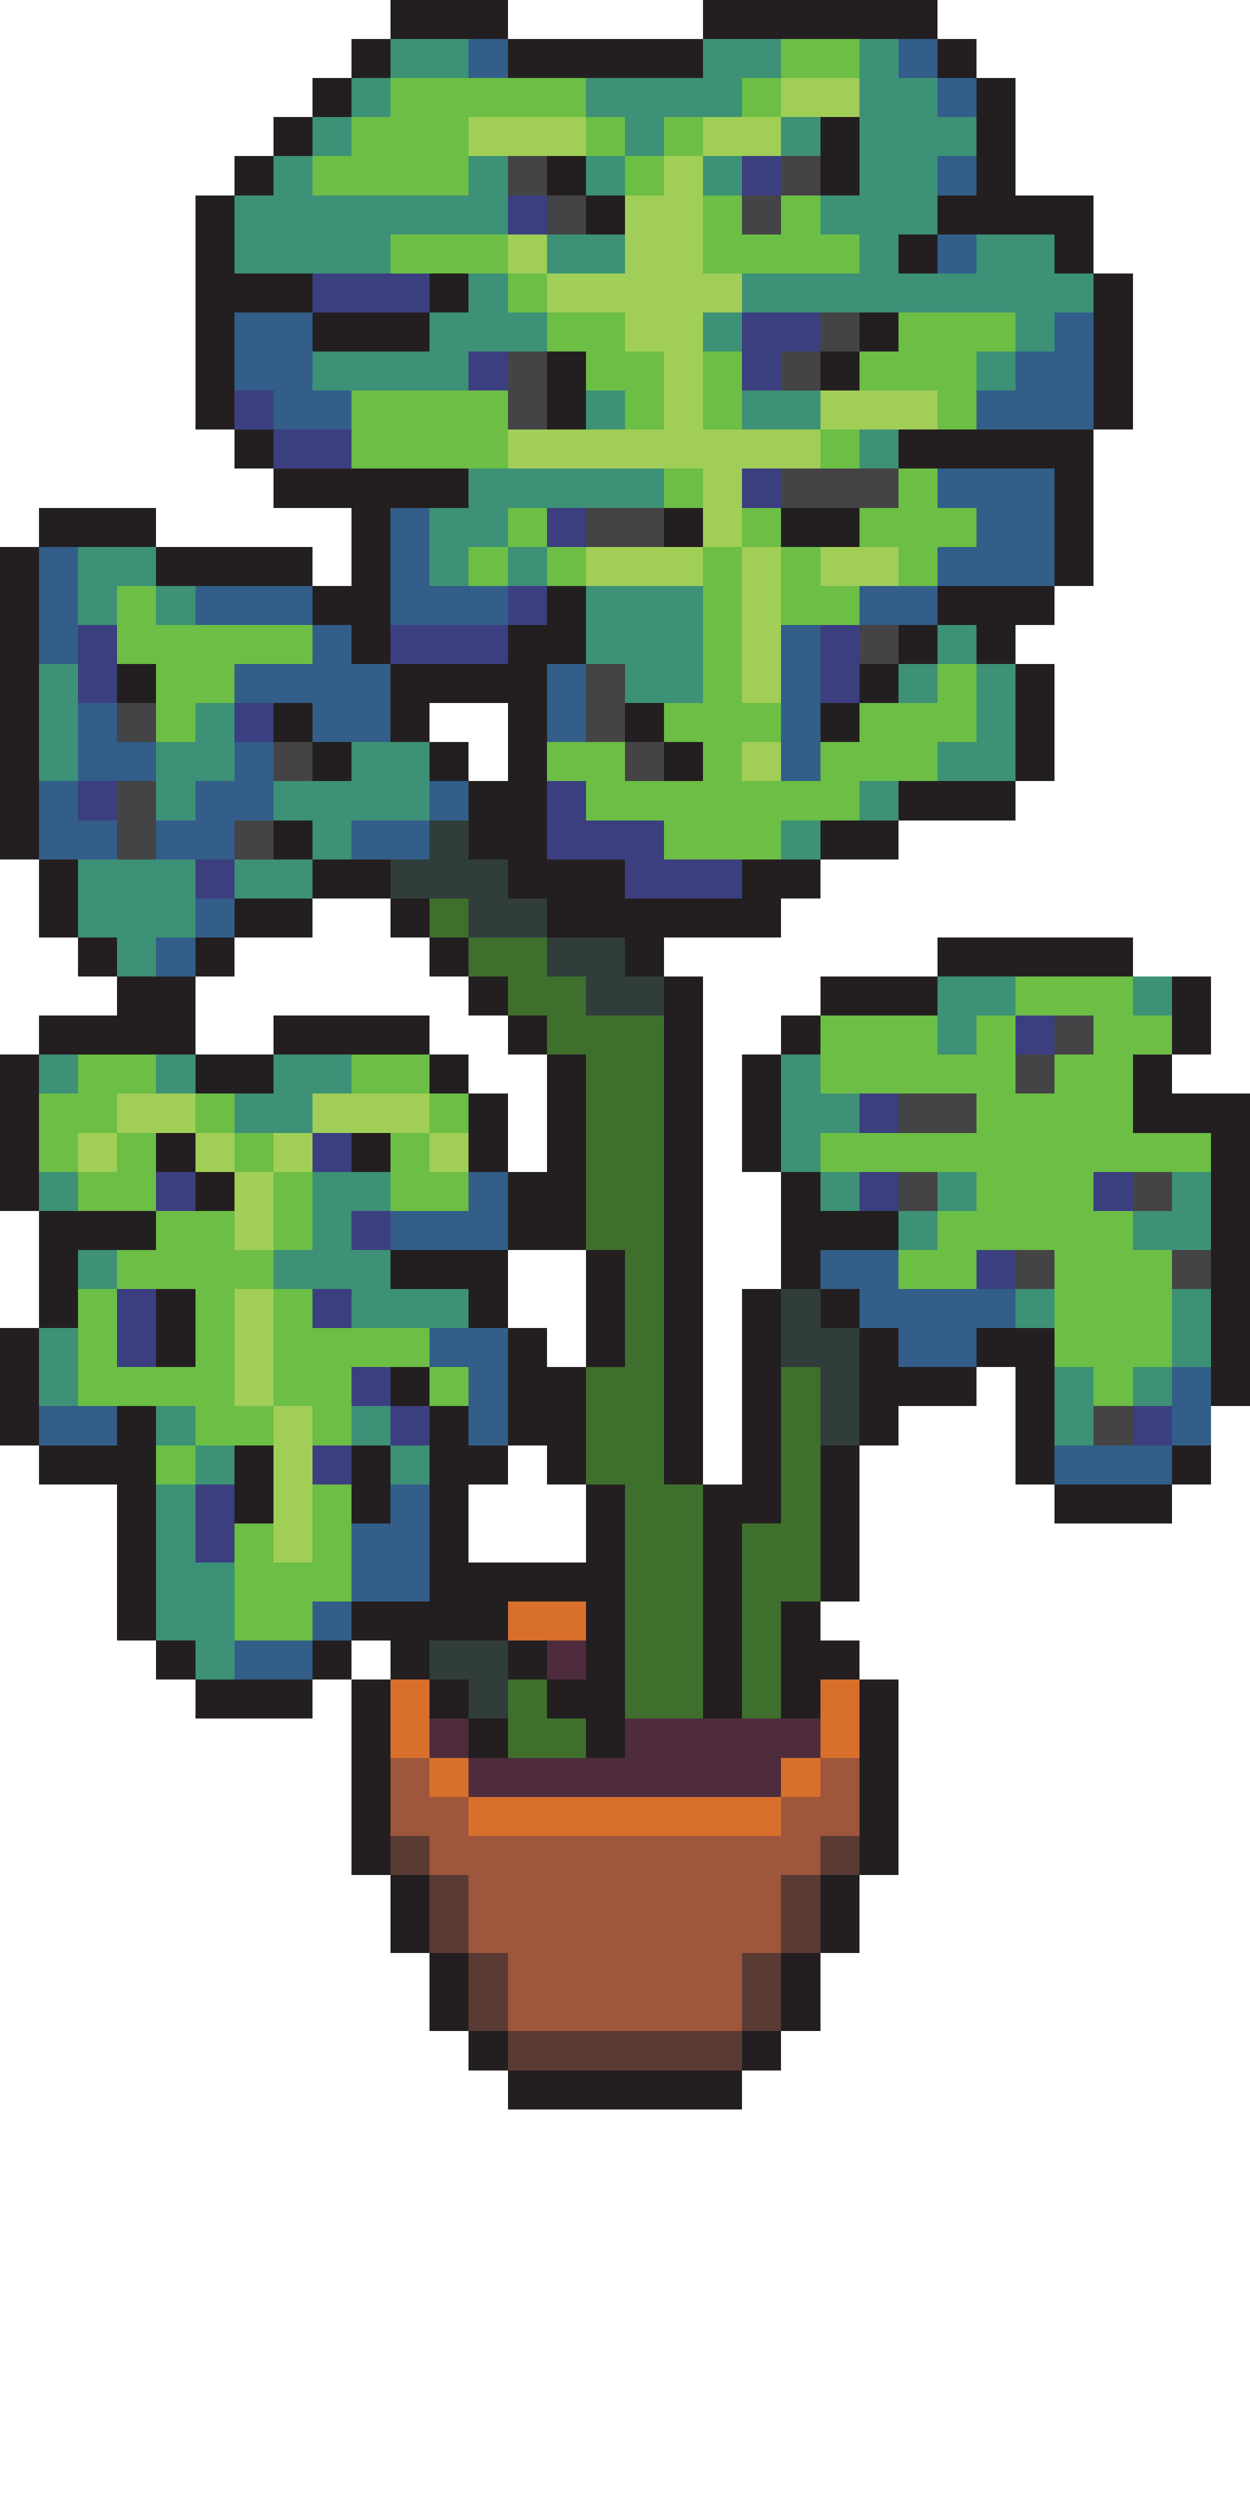 <?xml version="1.0" encoding="utf-8"?>
<!-- Generator: Adobe Illustrator 25.4.1, SVG Export Plug-In . SVG Version: 6.00 Build 0)  -->
<svg version="1.1" id="Layer_1" shape-rendering="crispEdges"
	 xmlns="http://www.w3.org/2000/svg" xmlns:xlink="http://www.w3.org/1999/xlink" x="0px" y="0px" viewBox="0 0 32 64"
	 style="enable-background:new 0 0 32 64;" xml:space="preserve">
<style type="text/css">
	.st0{fill:#231F20;}
	.st1{fill:#3D9176;}
	.st2{fill:#325E89;}
	.st3{fill:#6CBE45;}
	.st4{fill:#A1CE57;}
	.st5{fill:#444346;}
	.st6{fill:#3B3F80;}
	.st7{fill:#303D3B;}
	.st8{fill:#3F6F2D;}
	.st9{fill:#D8702C;}
	.st10{fill:#4E2C3D;}
	.st11{fill:#9E563C;}
	.st12{fill:#5A3B34;}
</style>
<rect x="10" y="0" class="st0" width="1" height="1"/>
<rect x="11" y="0" class="st0" width="1" height="1"/>
<rect x="12" y="0" class="st0" width="1" height="1"/>
<rect x="18" y="0" class="st0" width="1" height="1"/>
<rect x="19" y="0" class="st0" width="1" height="1"/>
<rect x="20" y="0" class="st0" width="1" height="1"/>
<rect x="21" y="0" class="st0" width="1" height="1"/>
<rect x="22" y="0" class="st0" width="1" height="1"/>
<rect x="23" y="0" class="st0" width="1" height="1"/>
<rect x="9" y="1" class="st0" width="1" height="1"/>
<rect x="10" y="1" class="st1" width="1" height="1"/>
<rect x="11" y="1" class="st1" width="1" height="1"/>
<rect x="12" y="1" class="st2" width="1" height="1"/>
<rect x="13" y="1" class="st0" width="1" height="1"/>
<rect x="14" y="1" class="st0" width="1" height="1"/>
<rect x="15" y="1" class="st0" width="1" height="1"/>
<rect x="16" y="1" class="st0" width="1" height="1"/>
<rect x="17" y="1" class="st0" width="1" height="1"/>
<rect x="18" y="1" class="st1" width="1" height="1"/>
<rect x="19" y="1" class="st1" width="1" height="1"/>
<rect x="20" y="1" class="st3" width="1" height="1"/>
<rect x="21" y="1" class="st3" width="1" height="1"/>
<rect x="22" y="1" class="st1" width="1" height="1"/>
<rect x="23" y="1" class="st2" width="1" height="1"/>
<rect x="24" y="1" class="st0" width="1" height="1"/>
<rect x="8" y="2" class="st0" width="1" height="1"/>
<rect x="9" y="2" class="st1" width="1" height="1"/>
<rect x="10" y="2" class="st3" width="1" height="1"/>
<rect x="11" y="2" class="st3" width="1" height="1"/>
<rect x="12" y="2" class="st3" width="1" height="1"/>
<rect x="13" y="2" class="st3" width="1" height="1"/>
<rect x="14" y="2" class="st3" width="1" height="1"/>
<rect x="15" y="2" class="st1" width="1" height="1"/>
<rect x="16" y="2" class="st1" width="1" height="1"/>
<rect x="17" y="2" class="st1" width="1" height="1"/>
<rect x="18" y="2" class="st1" width="1" height="1"/>
<rect x="19" y="2" class="st3" width="1" height="1"/>
<rect x="20" y="2" class="st4" width="1" height="1"/>
<rect x="21" y="2" class="st4" width="1" height="1"/>
<rect x="22" y="2" class="st1" width="1" height="1"/>
<rect x="23" y="2" class="st1" width="1" height="1"/>
<rect x="24" y="2" class="st2" width="1" height="1"/>
<rect x="25" y="2" class="st0" width="1" height="1"/>
<rect x="7" y="3" class="st0" width="1" height="1"/>
<rect x="8" y="3" class="st1" width="1" height="1"/>
<rect x="9" y="3" class="st3" width="1" height="1"/>
<rect x="10" y="3" class="st3" width="1" height="1"/>
<rect x="11" y="3" class="st3" width="1" height="1"/>
<rect x="12" y="3" class="st4" width="1" height="1"/>
<rect x="13" y="3" class="st4" width="1" height="1"/>
<rect x="14" y="3" class="st4" width="1" height="1"/>
<rect x="15" y="3" class="st3" width="1" height="1"/>
<rect x="16" y="3" class="st1" width="1" height="1"/>
<rect x="17" y="3" class="st3" width="1" height="1"/>
<rect x="18" y="3" class="st4" width="1" height="1"/>
<rect x="19" y="3" class="st4" width="1" height="1"/>
<rect x="20" y="3" class="st1" width="1" height="1"/>
<rect x="21" y="3" class="st0" width="1" height="1"/>
<rect x="22" y="3" class="st1" width="1" height="1"/>
<rect x="23" y="3" class="st1" width="1" height="1"/>
<rect x="24" y="3" class="st1" width="1" height="1"/>
<rect x="25" y="3" class="st0" width="1" height="1"/>
<rect x="6" y="4" class="st0" width="1" height="1"/>
<rect x="7" y="4" class="st1" width="1" height="1"/>
<rect x="8" y="4" class="st3" width="1" height="1"/>
<rect x="9" y="4" class="st3" width="1" height="1"/>
<rect x="10" y="4" class="st3" width="1" height="1"/>
<rect x="11" y="4" class="st3" width="1" height="1"/>
<rect x="12" y="4" class="st1" width="1" height="1"/>
<rect x="13" y="4" class="st5" width="1" height="1"/>
<rect x="14" y="4" class="st0" width="1" height="1"/>
<rect x="15" y="4" class="st1" width="1" height="1"/>
<rect x="16" y="4" class="st3" width="1" height="1"/>
<rect x="17" y="4" class="st4" width="1" height="1"/>
<rect x="18" y="4" class="st1" width="1" height="1"/>
<rect x="19" y="4" class="st6" width="1" height="1"/>
<rect x="20" y="4" class="st5" width="1" height="1"/>
<rect x="21" y="4" class="st0" width="1" height="1"/>
<rect x="22" y="4" class="st1" width="1" height="1"/>
<rect x="23" y="4" class="st1" width="1" height="1"/>
<rect x="24" y="4" class="st2" width="1" height="1"/>
<rect x="25" y="4" class="st0" width="1" height="1"/>
<rect x="5" y="5" class="st0" width="1" height="1"/>
<rect x="6" y="5" class="st1" width="1" height="1"/>
<rect x="7" y="5" class="st1" width="1" height="1"/>
<rect x="8" y="5" class="st1" width="1" height="1"/>
<rect x="9" y="5" class="st1" width="1" height="1"/>
<rect x="10" y="5" class="st1" width="1" height="1"/>
<rect x="11" y="5" class="st1" width="1" height="1"/>
<rect x="12" y="5" class="st1" width="1" height="1"/>
<rect x="13" y="5" class="st6" width="1" height="1"/>
<rect x="14" y="5" class="st5" width="1" height="1"/>
<rect x="15" y="5" class="st0" width="1" height="1"/>
<rect x="16" y="5" class="st4" width="1" height="1"/>
<rect x="17" y="5" class="st4" width="1" height="1"/>
<rect x="18" y="5" class="st3" width="1" height="1"/>
<rect x="19" y="5" class="st5" width="1" height="1"/>
<rect x="20" y="5" class="st3" width="1" height="1"/>
<rect x="21" y="5" class="st1" width="1" height="1"/>
<rect x="22" y="5" class="st1" width="1" height="1"/>
<rect x="23" y="5" class="st1" width="1" height="1"/>
<rect x="24" y="5" class="st0" width="1" height="1"/>
<rect x="25" y="5" class="st0" width="1" height="1"/>
<rect x="26" y="5" class="st0" width="1" height="1"/>
<rect x="27" y="5" class="st0" width="1" height="1"/>
<rect x="5" y="6" class="st0" width="1" height="1"/>
<rect x="6" y="6" class="st1" width="1" height="1"/>
<rect x="7" y="6" class="st1" width="1" height="1"/>
<rect x="8" y="6" class="st1" width="1" height="1"/>
<rect x="9" y="6" class="st1" width="1" height="1"/>
<rect x="10" y="6" class="st3" width="1" height="1"/>
<rect x="11" y="6" class="st3" width="1" height="1"/>
<rect x="12" y="6" class="st3" width="1" height="1"/>
<rect x="13" y="6" class="st4" width="1" height="1"/>
<rect x="14" y="6" class="st1" width="1" height="1"/>
<rect x="15" y="6" class="st1" width="1" height="1"/>
<rect x="16" y="6" class="st4" width="1" height="1"/>
<rect x="17" y="6" class="st4" width="1" height="1"/>
<rect x="18" y="6" class="st3" width="1" height="1"/>
<rect x="19" y="6" class="st3" width="1" height="1"/>
<rect x="20" y="6" class="st3" width="1" height="1"/>
<rect x="21" y="6" class="st3" width="1" height="1"/>
<rect x="22" y="6" class="st1" width="1" height="1"/>
<rect x="23" y="6" class="st0" width="1" height="1"/>
<rect x="24" y="6" class="st2" width="1" height="1"/>
<rect x="25" y="6" class="st1" width="1" height="1"/>
<rect x="26" y="6" class="st1" width="1" height="1"/>
<rect x="27" y="6" class="st0" width="1" height="1"/>
<rect x="5" y="7" class="st0" width="1" height="1"/>
<rect x="6" y="7" class="st0" width="1" height="1"/>
<rect x="7" y="7" class="st0" width="1" height="1"/>
<rect x="8" y="7" class="st6" width="1" height="1"/>
<rect x="9" y="7" class="st6" width="1" height="1"/>
<rect x="10" y="7" class="st6" width="1" height="1"/>
<rect x="11" y="7" class="st0" width="1" height="1"/>
<rect x="12" y="7" class="st1" width="1" height="1"/>
<rect x="13" y="7" class="st3" width="1" height="1"/>
<rect x="14" y="7" class="st4" width="1" height="1"/>
<rect x="15" y="7" class="st4" width="1" height="1"/>
<rect x="16" y="7" class="st4" width="1" height="1"/>
<rect x="17" y="7" class="st4" width="1" height="1"/>
<rect x="18" y="7" class="st4" width="1" height="1"/>
<rect x="19" y="7" class="st1" width="1" height="1"/>
<rect x="20" y="7" class="st1" width="1" height="1"/>
<rect x="21" y="7" class="st1" width="1" height="1"/>
<rect x="22" y="7" class="st1" width="1" height="1"/>
<rect x="23" y="7" class="st1" width="1" height="1"/>
<rect x="24" y="7" class="st1" width="1" height="1"/>
<rect x="25" y="7" class="st1" width="1" height="1"/>
<rect x="26" y="7" class="st1" width="1" height="1"/>
<rect x="27" y="7" class="st1" width="1" height="1"/>
<rect x="28" y="7" class="st0" width="1" height="1"/>
<rect x="5" y="8" class="st0" width="1" height="1"/>
<rect x="6" y="8" class="st2" width="1" height="1"/>
<rect x="7" y="8" class="st2" width="1" height="1"/>
<rect x="8" y="8" class="st0" width="1" height="1"/>
<rect x="9" y="8" class="st0" width="1" height="1"/>
<rect x="10" y="8" class="st0" width="1" height="1"/>
<rect x="11" y="8" class="st1" width="1" height="1"/>
<rect x="12" y="8" class="st1" width="1" height="1"/>
<rect x="13" y="8" class="st1" width="1" height="1"/>
<rect x="14" y="8" class="st3" width="1" height="1"/>
<rect x="15" y="8" class="st3" width="1" height="1"/>
<rect x="16" y="8" class="st4" width="1" height="1"/>
<rect x="17" y="8" class="st4" width="1" height="1"/>
<rect x="18" y="8" class="st1" width="1" height="1"/>
<rect x="19" y="8" class="st6" width="1" height="1"/>
<rect x="20" y="8" class="st6" width="1" height="1"/>
<rect x="21" y="8" class="st5" width="1" height="1"/>
<rect x="22" y="8" class="st0" width="1" height="1"/>
<rect x="23" y="8" class="st3" width="1" height="1"/>
<rect x="24" y="8" class="st3" width="1" height="1"/>
<rect x="25" y="8" class="st3" width="1" height="1"/>
<rect x="26" y="8" class="st1" width="1" height="1"/>
<rect x="27" y="8" class="st2" width="1" height="1"/>
<rect x="28" y="8" class="st0" width="1" height="1"/>
<rect x="5" y="9" class="st0" width="1" height="1"/>
<rect x="6" y="9" class="st2" width="1" height="1"/>
<rect x="7" y="9" class="st2" width="1" height="1"/>
<rect x="8" y="9" class="st1" width="1" height="1"/>
<rect x="9" y="9" class="st1" width="1" height="1"/>
<rect x="10" y="9" class="st1" width="1" height="1"/>
<rect x="11" y="9" class="st1" width="1" height="1"/>
<rect x="12" y="9" class="st6" width="1" height="1"/>
<rect x="13" y="9" class="st5" width="1" height="1"/>
<rect x="14" y="9" class="st0" width="1" height="1"/>
<rect x="15" y="9" class="st3" width="1" height="1"/>
<rect x="16" y="9" class="st3" width="1" height="1"/>
<rect x="17" y="9" class="st4" width="1" height="1"/>
<rect x="18" y="9" class="st3" width="1" height="1"/>
<rect x="19" y="9" class="st6" width="1" height="1"/>
<rect x="20" y="9" class="st5" width="1" height="1"/>
<rect x="21" y="9" class="st0" width="1" height="1"/>
<rect x="22" y="9" class="st3" width="1" height="1"/>
<rect x="23" y="9" class="st3" width="1" height="1"/>
<rect x="24" y="9" class="st3" width="1" height="1"/>
<rect x="25" y="9" class="st1" width="1" height="1"/>
<rect x="26" y="9" class="st2" width="1" height="1"/>
<rect x="27" y="9" class="st2" width="1" height="1"/>
<rect x="28" y="9" class="st0" width="1" height="1"/>
<rect x="5" y="10" class="st0" width="1" height="1"/>
<rect x="6" y="10" class="st6" width="1" height="1"/>
<rect x="7" y="10" class="st2" width="1" height="1"/>
<rect x="8" y="10" class="st2" width="1" height="1"/>
<rect x="9" y="10" class="st3" width="1" height="1"/>
<rect x="10" y="10" class="st3" width="1" height="1"/>
<rect x="11" y="10" class="st3" width="1" height="1"/>
<rect x="12" y="10" class="st3" width="1" height="1"/>
<rect x="13" y="10" class="st5" width="1" height="1"/>
<rect x="14" y="10" class="st0" width="1" height="1"/>
<rect x="15" y="10" class="st1" width="1" height="1"/>
<rect x="16" y="10" class="st3" width="1" height="1"/>
<rect x="17" y="10" class="st4" width="1" height="1"/>
<rect x="18" y="10" class="st3" width="1" height="1"/>
<rect x="19" y="10" class="st1" width="1" height="1"/>
<rect x="20" y="10" class="st1" width="1" height="1"/>
<rect x="21" y="10" class="st4" width="1" height="1"/>
<rect x="22" y="10" class="st4" width="1" height="1"/>
<rect x="23" y="10" class="st4" width="1" height="1"/>
<rect x="24" y="10" class="st3" width="1" height="1"/>
<rect x="25" y="10" class="st2" width="1" height="1"/>
<rect x="26" y="10" class="st2" width="1" height="1"/>
<rect x="27" y="10" class="st2" width="1" height="1"/>
<rect x="28" y="10" class="st0" width="1" height="1"/>
<rect x="6" y="11" class="st0" width="1" height="1"/>
<rect x="7" y="11" class="st6" width="1" height="1"/>
<rect x="8" y="11" class="st6" width="1" height="1"/>
<rect x="9" y="11" class="st3" width="1" height="1"/>
<rect x="10" y="11" class="st3" width="1" height="1"/>
<rect x="11" y="11" class="st3" width="1" height="1"/>
<rect x="12" y="11" class="st3" width="1" height="1"/>
<rect x="13" y="11" class="st4" width="1" height="1"/>
<rect x="14" y="11" class="st4" width="1" height="1"/>
<rect x="15" y="11" class="st4" width="1" height="1"/>
<rect x="16" y="11" class="st4" width="1" height="1"/>
<rect x="17" y="11" class="st4" width="1" height="1"/>
<rect x="18" y="11" class="st4" width="1" height="1"/>
<rect x="19" y="11" class="st4" width="1" height="1"/>
<rect x="20" y="11" class="st4" width="1" height="1"/>
<rect x="21" y="11" class="st3" width="1" height="1"/>
<rect x="22" y="11" class="st1" width="1" height="1"/>
<rect x="23" y="11" class="st0" width="1" height="1"/>
<rect x="24" y="11" class="st0" width="1" height="1"/>
<rect x="25" y="11" class="st0" width="1" height="1"/>
<rect x="26" y="11" class="st0" width="1" height="1"/>
<rect x="27" y="11" class="st0" width="1" height="1"/>
<rect x="7" y="12" class="st0" width="1" height="1"/>
<rect x="8" y="12" class="st0" width="1" height="1"/>
<rect x="9" y="12" class="st0" width="1" height="1"/>
<rect x="10" y="12" class="st0" width="1" height="1"/>
<rect x="11" y="12" class="st0" width="1" height="1"/>
<rect x="12" y="12" class="st1" width="1" height="1"/>
<rect x="13" y="12" class="st1" width="1" height="1"/>
<rect x="14" y="12" class="st1" width="1" height="1"/>
<rect x="15" y="12" class="st1" width="1" height="1"/>
<rect x="16" y="12" class="st1" width="1" height="1"/>
<rect x="17" y="12" class="st3" width="1" height="1"/>
<rect x="18" y="12" class="st4" width="1" height="1"/>
<rect x="19" y="12" class="st6" width="1" height="1"/>
<rect x="20" y="12" class="st5" width="1" height="1"/>
<rect x="21" y="12" class="st5" width="1" height="1"/>
<rect x="22" y="12" class="st5" width="1" height="1"/>
<rect x="23" y="12" class="st3" width="1" height="1"/>
<rect x="24" y="12" class="st2" width="1" height="1"/>
<rect x="25" y="12" class="st2" width="1" height="1"/>
<rect x="26" y="12" class="st2" width="1" height="1"/>
<rect x="27" y="12" class="st0" width="1" height="1"/>
<rect x="1" y="13" class="st0" width="1" height="1"/>
<rect x="2" y="13" class="st0" width="1" height="1"/>
<rect x="3" y="13" class="st0" width="1" height="1"/>
<rect x="9" y="13" class="st0" width="1" height="1"/>
<rect x="10" y="13" class="st2" width="1" height="1"/>
<rect x="11" y="13" class="st1" width="1" height="1"/>
<rect x="12" y="13" class="st1" width="1" height="1"/>
<rect x="13" y="13" class="st3" width="1" height="1"/>
<rect x="14" y="13" class="st6" width="1" height="1"/>
<rect x="15" y="13" class="st5" width="1" height="1"/>
<rect x="16" y="13" class="st5" width="1" height="1"/>
<rect x="17" y="13" class="st0" width="1" height="1"/>
<rect x="18" y="13" class="st4" width="1" height="1"/>
<rect x="19" y="13" class="st3" width="1" height="1"/>
<rect x="20" y="13" class="st0" width="1" height="1"/>
<rect x="21" y="13" class="st0" width="1" height="1"/>
<rect x="22" y="13" class="st3" width="1" height="1"/>
<rect x="23" y="13" class="st3" width="1" height="1"/>
<rect x="24" y="13" class="st3" width="1" height="1"/>
<rect x="25" y="13" class="st2" width="1" height="1"/>
<rect x="26" y="13" class="st2" width="1" height="1"/>
<rect x="27" y="13" class="st0" width="1" height="1"/>
<rect y="14" class="st0" width="1" height="1"/>
<rect x="1" y="14" class="st2" width="1" height="1"/>
<rect x="2" y="14" class="st1" width="1" height="1"/>
<rect x="3" y="14" class="st1" width="1" height="1"/>
<rect x="4" y="14" class="st0" width="1" height="1"/>
<rect x="5" y="14" class="st0" width="1" height="1"/>
<rect x="6" y="14" class="st0" width="1" height="1"/>
<rect x="7" y="14" class="st0" width="1" height="1"/>
<rect x="9" y="14" class="st0" width="1" height="1"/>
<rect x="10" y="14" class="st2" width="1" height="1"/>
<rect x="11" y="14" class="st1" width="1" height="1"/>
<rect x="12" y="14" class="st3" width="1" height="1"/>
<rect x="13" y="14" class="st1" width="1" height="1"/>
<rect x="14" y="14" class="st3" width="1" height="1"/>
<rect x="15" y="14" class="st4" width="1" height="1"/>
<rect x="16" y="14" class="st4" width="1" height="1"/>
<rect x="17" y="14" class="st4" width="1" height="1"/>
<rect x="18" y="14" class="st3" width="1" height="1"/>
<rect x="19" y="14" class="st4" width="1" height="1"/>
<rect x="20" y="14" class="st3" width="1" height="1"/>
<rect x="21" y="14" class="st4" width="1" height="1"/>
<rect x="22" y="14" class="st4" width="1" height="1"/>
<rect x="23" y="14" class="st3" width="1" height="1"/>
<rect x="24" y="14" class="st2" width="1" height="1"/>
<rect x="25" y="14" class="st2" width="1" height="1"/>
<rect x="26" y="14" class="st2" width="1" height="1"/>
<rect x="27" y="14" class="st0" width="1" height="1"/>
<rect y="15" class="st0" width="1" height="1"/>
<rect x="1" y="15" class="st2" width="1" height="1"/>
<rect x="2" y="15" class="st1" width="1" height="1"/>
<rect x="3" y="15" class="st3" width="1" height="1"/>
<rect x="4" y="15" class="st1" width="1" height="1"/>
<rect x="5" y="15" class="st2" width="1" height="1"/>
<rect x="6" y="15" class="st2" width="1" height="1"/>
<rect x="7" y="15" class="st2" width="1" height="1"/>
<rect x="8" y="15" class="st0" width="1" height="1"/>
<rect x="9" y="15" class="st0" width="1" height="1"/>
<rect x="10" y="15" class="st2" width="1" height="1"/>
<rect x="11" y="15" class="st2" width="1" height="1"/>
<rect x="12" y="15" class="st2" width="1" height="1"/>
<rect x="13" y="15" class="st6" width="1" height="1"/>
<rect x="14" y="15" class="st0" width="1" height="1"/>
<rect x="15" y="15" class="st1" width="1" height="1"/>
<rect x="16" y="15" class="st1" width="1" height="1"/>
<rect x="17" y="15" class="st1" width="1" height="1"/>
<rect x="18" y="15" class="st3" width="1" height="1"/>
<rect x="19" y="15" class="st4" width="1" height="1"/>
<rect x="20" y="15" class="st3" width="1" height="1"/>
<rect x="21" y="15" class="st3" width="1" height="1"/>
<rect x="22" y="15" class="st2" width="1" height="1"/>
<rect x="23" y="15" class="st2" width="1" height="1"/>
<rect x="24" y="15" class="st0" width="1" height="1"/>
<rect x="25" y="15" class="st0" width="1" height="1"/>
<rect x="26" y="15" class="st0" width="1" height="1"/>
<rect y="16" class="st0" width="1" height="1"/>
<rect x="1" y="16" class="st2" width="1" height="1"/>
<rect x="2" y="16" class="st6" width="1" height="1"/>
<rect x="3" y="16" class="st3" width="1" height="1"/>
<rect x="4" y="16" class="st3" width="1" height="1"/>
<rect x="5" y="16" class="st3" width="1" height="1"/>
<rect x="6" y="16" class="st3" width="1" height="1"/>
<rect x="7" y="16" class="st3" width="1" height="1"/>
<rect x="8" y="16" class="st2" width="1" height="1"/>
<rect x="9" y="16" class="st0" width="1" height="1"/>
<rect x="10" y="16" class="st6" width="1" height="1"/>
<rect x="11" y="16" class="st6" width="1" height="1"/>
<rect x="12" y="16" class="st6" width="1" height="1"/>
<rect x="13" y="16" class="st0" width="1" height="1"/>
<rect x="14" y="16" class="st0" width="1" height="1"/>
<rect x="15" y="16" class="st1" width="1" height="1"/>
<rect x="16" y="16" class="st1" width="1" height="1"/>
<rect x="17" y="16" class="st1" width="1" height="1"/>
<rect x="18" y="16" class="st3" width="1" height="1"/>
<rect x="19" y="16" class="st4" width="1" height="1"/>
<rect x="20" y="16" class="st2" width="1" height="1"/>
<rect x="21" y="16" class="st6" width="1" height="1"/>
<rect x="22" y="16" class="st5" width="1" height="1"/>
<rect x="23" y="16" class="st0" width="1" height="1"/>
<rect x="24" y="16" class="st1" width="1" height="1"/>
<rect x="25" y="16" class="st0" width="1" height="1"/>
<rect y="17" class="st0" width="1" height="1"/>
<rect x="1" y="17" class="st1" width="1" height="1"/>
<rect x="2" y="17" class="st6" width="1" height="1"/>
<rect x="3" y="17" class="st0" width="1" height="1"/>
<rect x="4" y="17" class="st3" width="1" height="1"/>
<rect x="5" y="17" class="st3" width="1" height="1"/>
<rect x="6" y="17" class="st2" width="1" height="1"/>
<rect x="7" y="17" class="st2" width="1" height="1"/>
<rect x="8" y="17" class="st2" width="1" height="1"/>
<rect x="9" y="17" class="st2" width="1" height="1"/>
<rect x="10" y="17" class="st0" width="1" height="1"/>
<rect x="11" y="17" class="st0" width="1" height="1"/>
<rect x="12" y="17" class="st0" width="1" height="1"/>
<rect x="13" y="17" class="st0" width="1" height="1"/>
<rect x="14" y="17" class="st2" width="1" height="1"/>
<rect x="15" y="17" class="st5" width="1" height="1"/>
<rect x="16" y="17" class="st1" width="1" height="1"/>
<rect x="17" y="17" class="st1" width="1" height="1"/>
<rect x="18" y="17" class="st3" width="1" height="1"/>
<rect x="19" y="17" class="st4" width="1" height="1"/>
<rect x="20" y="17" class="st2" width="1" height="1"/>
<rect x="21" y="17" class="st6" width="1" height="1"/>
<rect x="22" y="17" class="st0" width="1" height="1"/>
<rect x="23" y="17" class="st1" width="1" height="1"/>
<rect x="24" y="17" class="st3" width="1" height="1"/>
<rect x="25" y="17" class="st1" width="1" height="1"/>
<rect x="26" y="17" class="st0" width="1" height="1"/>
<rect y="18" class="st0" width="1" height="1"/>
<rect x="1" y="18" class="st1" width="1" height="1"/>
<rect x="2" y="18" class="st2" width="1" height="1"/>
<rect x="3" y="18" class="st5" width="1" height="1"/>
<rect x="4" y="18" class="st3" width="1" height="1"/>
<rect x="5" y="18" class="st1" width="1" height="1"/>
<rect x="6" y="18" class="st6" width="1" height="1"/>
<rect x="7" y="18" class="st0" width="1" height="1"/>
<rect x="8" y="18" class="st2" width="1" height="1"/>
<rect x="9" y="18" class="st2" width="1" height="1"/>
<rect x="10" y="18" class="st0" width="1" height="1"/>
<rect x="13" y="18" class="st0" width="1" height="1"/>
<rect x="14" y="18" class="st2" width="1" height="1"/>
<rect x="15" y="18" class="st5" width="1" height="1"/>
<rect x="16" y="18" class="st0" width="1" height="1"/>
<rect x="17" y="18" class="st3" width="1" height="1"/>
<rect x="18" y="18" class="st3" width="1" height="1"/>
<rect x="19" y="18" class="st3" width="1" height="1"/>
<rect x="20" y="18" class="st2" width="1" height="1"/>
<rect x="21" y="18" class="st0" width="1" height="1"/>
<rect x="22" y="18" class="st3" width="1" height="1"/>
<rect x="23" y="18" class="st3" width="1" height="1"/>
<rect x="24" y="18" class="st3" width="1" height="1"/>
<rect x="25" y="18" class="st1" width="1" height="1"/>
<rect x="26" y="18" class="st0" width="1" height="1"/>
<rect y="19" class="st0" width="1" height="1"/>
<rect x="1" y="19" class="st1" width="1" height="1"/>
<rect x="2" y="19" class="st2" width="1" height="1"/>
<rect x="3" y="19" class="st2" width="1" height="1"/>
<rect x="4" y="19" class="st1" width="1" height="1"/>
<rect x="5" y="19" class="st1" width="1" height="1"/>
<rect x="6" y="19" class="st2" width="1" height="1"/>
<rect x="7" y="19" class="st5" width="1" height="1"/>
<rect x="8" y="19" class="st0" width="1" height="1"/>
<rect x="9" y="19" class="st1" width="1" height="1"/>
<rect x="10" y="19" class="st1" width="1" height="1"/>
<rect x="11" y="19" class="st0" width="1" height="1"/>
<rect x="13" y="19" class="st0" width="1" height="1"/>
<rect x="14" y="19" class="st3" width="1" height="1"/>
<rect x="15" y="19" class="st3" width="1" height="1"/>
<rect x="16" y="19" class="st5" width="1" height="1"/>
<rect x="17" y="19" class="st0" width="1" height="1"/>
<rect x="18" y="19" class="st3" width="1" height="1"/>
<rect x="19" y="19" class="st4" width="1" height="1"/>
<rect x="20" y="19" class="st2" width="1" height="1"/>
<rect x="21" y="19" class="st3" width="1" height="1"/>
<rect x="22" y="19" class="st3" width="1" height="1"/>
<rect x="23" y="19" class="st3" width="1" height="1"/>
<rect x="24" y="19" class="st1" width="1" height="1"/>
<rect x="25" y="19" class="st1" width="1" height="1"/>
<rect x="26" y="19" class="st0" width="1" height="1"/>
<rect y="20" class="st0" width="1" height="1"/>
<rect x="1" y="20" class="st2" width="1" height="1"/>
<rect x="2" y="20" class="st6" width="1" height="1"/>
<rect x="3" y="20" class="st5" width="1" height="1"/>
<rect x="4" y="20" class="st1" width="1" height="1"/>
<rect x="5" y="20" class="st2" width="1" height="1"/>
<rect x="6" y="20" class="st2" width="1" height="1"/>
<rect x="7" y="20" class="st1" width="1" height="1"/>
<rect x="8" y="20" class="st1" width="1" height="1"/>
<rect x="9" y="20" class="st1" width="1" height="1"/>
<rect x="10" y="20" class="st1" width="1" height="1"/>
<rect x="11" y="20" class="st2" width="1" height="1"/>
<rect x="12" y="20" class="st0" width="1" height="1"/>
<rect x="13" y="20" class="st0" width="1" height="1"/>
<rect x="14" y="20" class="st6" width="1" height="1"/>
<rect x="15" y="20" class="st3" width="1" height="1"/>
<rect x="16" y="20" class="st3" width="1" height="1"/>
<rect x="17" y="20" class="st3" width="1" height="1"/>
<rect x="18" y="20" class="st3" width="1" height="1"/>
<rect x="19" y="20" class="st3" width="1" height="1"/>
<rect x="20" y="20" class="st3" width="1" height="1"/>
<rect x="21" y="20" class="st3" width="1" height="1"/>
<rect x="22" y="20" class="st1" width="1" height="1"/>
<rect x="23" y="20" class="st0" width="1" height="1"/>
<rect x="24" y="20" class="st0" width="1" height="1"/>
<rect x="25" y="20" class="st0" width="1" height="1"/>
<rect y="21" class="st0" width="1" height="1"/>
<rect x="1" y="21" class="st2" width="1" height="1"/>
<rect x="2" y="21" class="st2" width="1" height="1"/>
<rect x="3" y="21" class="st5" width="1" height="1"/>
<rect x="4" y="21" class="st2" width="1" height="1"/>
<rect x="5" y="21" class="st2" width="1" height="1"/>
<rect x="6" y="21" class="st5" width="1" height="1"/>
<rect x="7" y="21" class="st0" width="1" height="1"/>
<rect x="8" y="21" class="st1" width="1" height="1"/>
<rect x="9" y="21" class="st2" width="1" height="1"/>
<rect x="10" y="21" class="st2" width="1" height="1"/>
<rect x="11" y="21" class="st7" width="1" height="1"/>
<rect x="12" y="21" class="st0" width="1" height="1"/>
<rect x="13" y="21" class="st0" width="1" height="1"/>
<rect x="14" y="21" class="st6" width="1" height="1"/>
<rect x="15" y="21" class="st6" width="1" height="1"/>
<rect x="16" y="21" class="st6" width="1" height="1"/>
<rect x="17" y="21" class="st3" width="1" height="1"/>
<rect x="18" y="21" class="st3" width="1" height="1"/>
<rect x="19" y="21" class="st3" width="1" height="1"/>
<rect x="20" y="21" class="st1" width="1" height="1"/>
<rect x="21" y="21" class="st0" width="1" height="1"/>
<rect x="22" y="21" class="st0" width="1" height="1"/>
<rect x="1" y="22" class="st0" width="1" height="1"/>
<rect x="2" y="22" class="st1" width="1" height="1"/>
<rect x="3" y="22" class="st1" width="1" height="1"/>
<rect x="4" y="22" class="st1" width="1" height="1"/>
<rect x="5" y="22" class="st6" width="1" height="1"/>
<rect x="6" y="22" class="st1" width="1" height="1"/>
<rect x="7" y="22" class="st1" width="1" height="1"/>
<rect x="8" y="22" class="st0" width="1" height="1"/>
<rect x="9" y="22" class="st0" width="1" height="1"/>
<rect x="10" y="22" class="st7" width="1" height="1"/>
<rect x="11" y="22" class="st7" width="1" height="1"/>
<rect x="12" y="22" class="st7" width="1" height="1"/>
<rect x="13" y="22" class="st0" width="1" height="1"/>
<rect x="14" y="22" class="st0" width="1" height="1"/>
<rect x="15" y="22" class="st0" width="1" height="1"/>
<rect x="16" y="22" class="st6" width="1" height="1"/>
<rect x="17" y="22" class="st6" width="1" height="1"/>
<rect x="18" y="22" class="st6" width="1" height="1"/>
<rect x="19" y="22" class="st0" width="1" height="1"/>
<rect x="20" y="22" class="st0" width="1" height="1"/>
<rect x="1" y="23" class="st0" width="1" height="1"/>
<rect x="2" y="23" class="st1" width="1" height="1"/>
<rect x="3" y="23" class="st1" width="1" height="1"/>
<rect x="4" y="23" class="st1" width="1" height="1"/>
<rect x="5" y="23" class="st2" width="1" height="1"/>
<rect x="6" y="23" class="st0" width="1" height="1"/>
<rect x="7" y="23" class="st0" width="1" height="1"/>
<rect x="10" y="23" class="st0" width="1" height="1"/>
<rect x="11" y="23" class="st8" width="1" height="1"/>
<rect x="12" y="23" class="st7" width="1" height="1"/>
<rect x="13" y="23" class="st7" width="1" height="1"/>
<rect x="14" y="23" class="st0" width="1" height="1"/>
<rect x="15" y="23" class="st0" width="1" height="1"/>
<rect x="16" y="23" class="st0" width="1" height="1"/>
<rect x="17" y="23" class="st0" width="1" height="1"/>
<rect x="18" y="23" class="st0" width="1" height="1"/>
<rect x="19" y="23" class="st0" width="1" height="1"/>
<rect x="2" y="24" class="st0" width="1" height="1"/>
<rect x="3" y="24" class="st1" width="1" height="1"/>
<rect x="4" y="24" class="st2" width="1" height="1"/>
<rect x="5" y="24" class="st0" width="1" height="1"/>
<rect x="11" y="24" class="st0" width="1" height="1"/>
<rect x="12" y="24" class="st8" width="1" height="1"/>
<rect x="13" y="24" class="st8" width="1" height="1"/>
<rect x="14" y="24" class="st7" width="1" height="1"/>
<rect x="15" y="24" class="st7" width="1" height="1"/>
<rect x="16" y="24" class="st0" width="1" height="1"/>
<rect x="24" y="24" class="st0" width="1" height="1"/>
<rect x="25" y="24" class="st0" width="1" height="1"/>
<rect x="26" y="24" class="st0" width="1" height="1"/>
<rect x="27" y="24" class="st0" width="1" height="1"/>
<rect x="28" y="24" class="st0" width="1" height="1"/>
<rect x="3" y="25" class="st0" width="1" height="1"/>
<rect x="4" y="25" class="st0" width="1" height="1"/>
<rect x="12" y="25" class="st0" width="1" height="1"/>
<rect x="13" y="25" class="st8" width="1" height="1"/>
<rect x="14" y="25" class="st8" width="1" height="1"/>
<rect x="15" y="25" class="st7" width="1" height="1"/>
<rect x="16" y="25" class="st7" width="1" height="1"/>
<rect x="17" y="25" class="st0" width="1" height="1"/>
<rect x="21" y="25" class="st0" width="1" height="1"/>
<rect x="22" y="25" class="st0" width="1" height="1"/>
<rect x="23" y="25" class="st0" width="1" height="1"/>
<rect x="24" y="25" class="st1" width="1" height="1"/>
<rect x="25" y="25" class="st1" width="1" height="1"/>
<rect x="26" y="25" class="st3" width="1" height="1"/>
<rect x="27" y="25" class="st3" width="1" height="1"/>
<rect x="28" y="25" class="st3" width="1" height="1"/>
<rect x="29" y="25" class="st1" width="1" height="1"/>
<rect x="30" y="25" class="st0" width="1" height="1"/>
<rect x="1" y="26" class="st0" width="1" height="1"/>
<rect x="2" y="26" class="st0" width="1" height="1"/>
<rect x="3" y="26" class="st0" width="1" height="1"/>
<rect x="4" y="26" class="st0" width="1" height="1"/>
<rect x="7" y="26" class="st0" width="1" height="1"/>
<rect x="8" y="26" class="st0" width="1" height="1"/>
<rect x="9" y="26" class="st0" width="1" height="1"/>
<rect x="10" y="26" class="st0" width="1" height="1"/>
<rect x="13" y="26" class="st0" width="1" height="1"/>
<rect x="14" y="26" class="st8" width="1" height="1"/>
<rect x="15" y="26" class="st8" width="1" height="1"/>
<rect x="16" y="26" class="st8" width="1" height="1"/>
<rect x="17" y="26" class="st0" width="1" height="1"/>
<rect x="20" y="26" class="st0" width="1" height="1"/>
<rect x="21" y="26" class="st3" width="1" height="1"/>
<rect x="22" y="26" class="st3" width="1" height="1"/>
<rect x="23" y="26" class="st3" width="1" height="1"/>
<rect x="24" y="26" class="st1" width="1" height="1"/>
<rect x="25" y="26" class="st3" width="1" height="1"/>
<rect x="26" y="26" class="st6" width="1" height="1"/>
<rect x="27" y="26" class="st5" width="1" height="1"/>
<rect x="28" y="26" class="st3" width="1" height="1"/>
<rect x="29" y="26" class="st3" width="1" height="1"/>
<rect x="30" y="26" class="st0" width="1" height="1"/>
<rect y="27" class="st0" width="1" height="1"/>
<rect x="1" y="27" class="st1" width="1" height="1"/>
<rect x="2" y="27" class="st3" width="1" height="1"/>
<rect x="3" y="27" class="st3" width="1" height="1"/>
<rect x="4" y="27" class="st1" width="1" height="1"/>
<rect x="5" y="27" class="st0" width="1" height="1"/>
<rect x="6" y="27" class="st0" width="1" height="1"/>
<rect x="7" y="27" class="st1" width="1" height="1"/>
<rect x="8" y="27" class="st1" width="1" height="1"/>
<rect x="9" y="27" class="st3" width="1" height="1"/>
<rect x="10" y="27" class="st3" width="1" height="1"/>
<rect x="11" y="27" class="st0" width="1" height="1"/>
<rect x="14" y="27" class="st0" width="1" height="1"/>
<rect x="15" y="27" class="st8" width="1" height="1"/>
<rect x="16" y="27" class="st8" width="1" height="1"/>
<rect x="17" y="27" class="st0" width="1" height="1"/>
<rect x="19" y="27" class="st0" width="1" height="1"/>
<rect x="20" y="27" class="st1" width="1" height="1"/>
<rect x="21" y="27" class="st3" width="1" height="1"/>
<rect x="22" y="27" class="st3" width="1" height="1"/>
<rect x="23" y="27" class="st3" width="1" height="1"/>
<rect x="24" y="27" class="st3" width="1" height="1"/>
<rect x="25" y="27" class="st3" width="1" height="1"/>
<rect x="26" y="27" class="st5" width="1" height="1"/>
<rect x="27" y="27" class="st3" width="1" height="1"/>
<rect x="28" y="27" class="st3" width="1" height="1"/>
<rect x="29" y="27" class="st0" width="1" height="1"/>
<rect y="28" class="st0" width="1" height="1"/>
<rect x="1" y="28" class="st3" width="1" height="1"/>
<rect x="2" y="28" class="st3" width="1" height="1"/>
<rect x="3" y="28" class="st4" width="1" height="1"/>
<rect x="4" y="28" class="st4" width="1" height="1"/>
<rect x="5" y="28" class="st3" width="1" height="1"/>
<rect x="6" y="28" class="st1" width="1" height="1"/>
<rect x="7" y="28" class="st1" width="1" height="1"/>
<rect x="8" y="28" class="st4" width="1" height="1"/>
<rect x="9" y="28" class="st4" width="1" height="1"/>
<rect x="10" y="28" class="st4" width="1" height="1"/>
<rect x="11" y="28" class="st3" width="1" height="1"/>
<rect x="12" y="28" class="st0" width="1" height="1"/>
<rect x="14" y="28" class="st0" width="1" height="1"/>
<rect x="15" y="28" class="st8" width="1" height="1"/>
<rect x="16" y="28" class="st8" width="1" height="1"/>
<rect x="17" y="28" class="st0" width="1" height="1"/>
<rect x="19" y="28" class="st0" width="1" height="1"/>
<rect x="20" y="28" class="st1" width="1" height="1"/>
<rect x="21" y="28" class="st1" width="1" height="1"/>
<rect x="22" y="28" class="st6" width="1" height="1"/>
<rect x="23" y="28" class="st5" width="1" height="1"/>
<rect x="24" y="28" class="st5" width="1" height="1"/>
<rect x="25" y="28" class="st3" width="1" height="1"/>
<rect x="26" y="28" class="st3" width="1" height="1"/>
<rect x="27" y="28" class="st3" width="1" height="1"/>
<rect x="28" y="28" class="st3" width="1" height="1"/>
<rect x="29" y="28" class="st0" width="1" height="1"/>
<rect x="30" y="28" class="st0" width="1" height="1"/>
<rect x="31" y="28" class="st0" width="1" height="1"/>
<rect y="29" class="st0" width="1" height="1"/>
<rect x="1" y="29" class="st3" width="1" height="1"/>
<rect x="2" y="29" class="st4" width="1" height="1"/>
<rect x="3" y="29" class="st3" width="1" height="1"/>
<rect x="4" y="29" class="st0" width="1" height="1"/>
<rect x="5" y="29" class="st4" width="1" height="1"/>
<rect x="6" y="29" class="st3" width="1" height="1"/>
<rect x="7" y="29" class="st4" width="1" height="1"/>
<rect x="8" y="29" class="st6" width="1" height="1"/>
<rect x="9" y="29" class="st0" width="1" height="1"/>
<rect x="10" y="29" class="st3" width="1" height="1"/>
<rect x="11" y="29" class="st4" width="1" height="1"/>
<rect x="12" y="29" class="st0" width="1" height="1"/>
<rect x="14" y="29" class="st0" width="1" height="1"/>
<rect x="15" y="29" class="st8" width="1" height="1"/>
<rect x="16" y="29" class="st8" width="1" height="1"/>
<rect x="17" y="29" class="st0" width="1" height="1"/>
<rect x="19" y="29" class="st0" width="1" height="1"/>
<rect x="20" y="29" class="st1" width="1" height="1"/>
<rect x="21" y="29" class="st3" width="1" height="1"/>
<rect x="22" y="29" class="st3" width="1" height="1"/>
<rect x="23" y="29" class="st3" width="1" height="1"/>
<rect x="24" y="29" class="st3" width="1" height="1"/>
<rect x="25" y="29" class="st3" width="1" height="1"/>
<rect x="26" y="29" class="st3" width="1" height="1"/>
<rect x="27" y="29" class="st3" width="1" height="1"/>
<rect x="28" y="29" class="st3" width="1" height="1"/>
<rect x="29" y="29" class="st3" width="1" height="1"/>
<rect x="30" y="29" class="st3" width="1" height="1"/>
<rect x="31" y="29" class="st0" width="1" height="1"/>
<rect y="30" class="st0" width="1" height="1"/>
<rect x="1" y="30" class="st1" width="1" height="1"/>
<rect x="2" y="30" class="st3" width="1" height="1"/>
<rect x="3" y="30" class="st3" width="1" height="1"/>
<rect x="4" y="30" class="st6" width="1" height="1"/>
<rect x="5" y="30" class="st0" width="1" height="1"/>
<rect x="6" y="30" class="st4" width="1" height="1"/>
<rect x="7" y="30" class="st3" width="1" height="1"/>
<rect x="8" y="30" class="st1" width="1" height="1"/>
<rect x="9" y="30" class="st1" width="1" height="1"/>
<rect x="10" y="30" class="st3" width="1" height="1"/>
<rect x="11" y="30" class="st3" width="1" height="1"/>
<rect x="12" y="30" class="st2" width="1" height="1"/>
<rect x="13" y="30" class="st0" width="1" height="1"/>
<rect x="14" y="30" class="st0" width="1" height="1"/>
<rect x="15" y="30" class="st8" width="1" height="1"/>
<rect x="16" y="30" class="st8" width="1" height="1"/>
<rect x="17" y="30" class="st0" width="1" height="1"/>
<rect x="20" y="30" class="st0" width="1" height="1"/>
<rect x="21" y="30" class="st1" width="1" height="1"/>
<rect x="22" y="30" class="st6" width="1" height="1"/>
<rect x="23" y="30" class="st5" width="1" height="1"/>
<rect x="24" y="30" class="st1" width="1" height="1"/>
<rect x="25" y="30" class="st3" width="1" height="1"/>
<rect x="26" y="30" class="st3" width="1" height="1"/>
<rect x="27" y="30" class="st3" width="1" height="1"/>
<rect x="28" y="30" class="st6" width="1" height="1"/>
<rect x="29" y="30" class="st5" width="1" height="1"/>
<rect x="30" y="30" class="st1" width="1" height="1"/>
<rect x="31" y="30" class="st0" width="1" height="1"/>
<rect x="1" y="31" class="st0" width="1" height="1"/>
<rect x="2" y="31" class="st0" width="1" height="1"/>
<rect x="3" y="31" class="st0" width="1" height="1"/>
<rect x="4" y="31" class="st3" width="1" height="1"/>
<rect x="5" y="31" class="st3" width="1" height="1"/>
<rect x="6" y="31" class="st4" width="1" height="1"/>
<rect x="7" y="31" class="st3" width="1" height="1"/>
<rect x="8" y="31" class="st1" width="1" height="1"/>
<rect x="9" y="31" class="st6" width="1" height="1"/>
<rect x="10" y="31" class="st2" width="1" height="1"/>
<rect x="11" y="31" class="st2" width="1" height="1"/>
<rect x="12" y="31" class="st2" width="1" height="1"/>
<rect x="13" y="31" class="st0" width="1" height="1"/>
<rect x="14" y="31" class="st0" width="1" height="1"/>
<rect x="15" y="31" class="st8" width="1" height="1"/>
<rect x="16" y="31" class="st8" width="1" height="1"/>
<rect x="17" y="31" class="st0" width="1" height="1"/>
<rect x="20" y="31" class="st0" width="1" height="1"/>
<rect x="21" y="31" class="st0" width="1" height="1"/>
<rect x="22" y="31" class="st0" width="1" height="1"/>
<rect x="23" y="31" class="st1" width="1" height="1"/>
<rect x="24" y="31" class="st3" width="1" height="1"/>
<rect x="25" y="31" class="st3" width="1" height="1"/>
<rect x="26" y="31" class="st3" width="1" height="1"/>
<rect x="27" y="31" class="st3" width="1" height="1"/>
<rect x="28" y="31" class="st3" width="1" height="1"/>
<rect x="29" y="31" class="st1" width="1" height="1"/>
<rect x="30" y="31" class="st1" width="1" height="1"/>
<rect x="31" y="31" class="st0" width="1" height="1"/>
<rect x="1" y="32" class="st0" width="1" height="1"/>
<rect x="2" y="32" class="st1" width="1" height="1"/>
<rect x="3" y="32" class="st3" width="1" height="1"/>
<rect x="4" y="32" class="st3" width="1" height="1"/>
<rect x="5" y="32" class="st3" width="1" height="1"/>
<rect x="6" y="32" class="st3" width="1" height="1"/>
<rect x="7" y="32" class="st1" width="1" height="1"/>
<rect x="8" y="32" class="st1" width="1" height="1"/>
<rect x="9" y="32" class="st1" width="1" height="1"/>
<rect x="10" y="32" class="st0" width="1" height="1"/>
<rect x="11" y="32" class="st0" width="1" height="1"/>
<rect x="12" y="32" class="st0" width="1" height="1"/>
<rect x="15" y="32" class="st0" width="1" height="1"/>
<rect x="16" y="32" class="st8" width="1" height="1"/>
<rect x="17" y="32" class="st0" width="1" height="1"/>
<rect x="20" y="32" class="st0" width="1" height="1"/>
<rect x="21" y="32" class="st2" width="1" height="1"/>
<rect x="22" y="32" class="st2" width="1" height="1"/>
<rect x="23" y="32" class="st3" width="1" height="1"/>
<rect x="24" y="32" class="st3" width="1" height="1"/>
<rect x="25" y="32" class="st6" width="1" height="1"/>
<rect x="26" y="32" class="st5" width="1" height="1"/>
<rect x="27" y="32" class="st3" width="1" height="1"/>
<rect x="28" y="32" class="st3" width="1" height="1"/>
<rect x="29" y="32" class="st3" width="1" height="1"/>
<rect x="30" y="32" class="st5" width="1" height="1"/>
<rect x="31" y="32" class="st0" width="1" height="1"/>
<rect x="1" y="33" class="st0" width="1" height="1"/>
<rect x="2" y="33" class="st3" width="1" height="1"/>
<rect x="3" y="33" class="st6" width="1" height="1"/>
<rect x="4" y="33" class="st0" width="1" height="1"/>
<rect x="5" y="33" class="st3" width="1" height="1"/>
<rect x="6" y="33" class="st4" width="1" height="1"/>
<rect x="7" y="33" class="st3" width="1" height="1"/>
<rect x="8" y="33" class="st6" width="1" height="1"/>
<rect x="9" y="33" class="st1" width="1" height="1"/>
<rect x="10" y="33" class="st1" width="1" height="1"/>
<rect x="11" y="33" class="st1" width="1" height="1"/>
<rect x="12" y="33" class="st0" width="1" height="1"/>
<rect x="15" y="33" class="st0" width="1" height="1"/>
<rect x="16" y="33" class="st8" width="1" height="1"/>
<rect x="17" y="33" class="st0" width="1" height="1"/>
<rect x="19" y="33" class="st0" width="1" height="1"/>
<rect x="20" y="33" class="st7" width="1" height="1"/>
<rect x="21" y="33" class="st0" width="1" height="1"/>
<rect x="22" y="33" class="st2" width="1" height="1"/>
<rect x="23" y="33" class="st2" width="1" height="1"/>
<rect x="24" y="33" class="st2" width="1" height="1"/>
<rect x="25" y="33" class="st2" width="1" height="1"/>
<rect x="26" y="33" class="st1" width="1" height="1"/>
<rect x="27" y="33" class="st3" width="1" height="1"/>
<rect x="28" y="33" class="st3" width="1" height="1"/>
<rect x="29" y="33" class="st3" width="1" height="1"/>
<rect x="30" y="33" class="st1" width="1" height="1"/>
<rect x="31" y="33" class="st0" width="1" height="1"/>
<rect y="34" class="st0" width="1" height="1"/>
<rect x="1" y="34" class="st1" width="1" height="1"/>
<rect x="2" y="34" class="st3" width="1" height="1"/>
<rect x="3" y="34" class="st6" width="1" height="1"/>
<rect x="4" y="34" class="st0" width="1" height="1"/>
<rect x="5" y="34" class="st3" width="1" height="1"/>
<rect x="6" y="34" class="st4" width="1" height="1"/>
<rect x="7" y="34" class="st3" width="1" height="1"/>
<rect x="8" y="34" class="st3" width="1" height="1"/>
<rect x="9" y="34" class="st3" width="1" height="1"/>
<rect x="10" y="34" class="st3" width="1" height="1"/>
<rect x="11" y="34" class="st2" width="1" height="1"/>
<rect x="12" y="34" class="st2" width="1" height="1"/>
<rect x="13" y="34" class="st0" width="1" height="1"/>
<rect x="15" y="34" class="st0" width="1" height="1"/>
<rect x="16" y="34" class="st8" width="1" height="1"/>
<rect x="17" y="34" class="st0" width="1" height="1"/>
<rect x="19" y="34" class="st0" width="1" height="1"/>
<rect x="20" y="34" class="st7" width="1" height="1"/>
<rect x="21" y="34" class="st7" width="1" height="1"/>
<rect x="22" y="34" class="st0" width="1" height="1"/>
<rect x="23" y="34" class="st2" width="1" height="1"/>
<rect x="24" y="34" class="st2" width="1" height="1"/>
<rect x="25" y="34" class="st0" width="1" height="1"/>
<rect x="26" y="34" class="st0" width="1" height="1"/>
<rect x="27" y="34" class="st3" width="1" height="1"/>
<rect x="28" y="34" class="st3" width="1" height="1"/>
<rect x="29" y="34" class="st3" width="1" height="1"/>
<rect x="30" y="34" class="st1" width="1" height="1"/>
<rect x="31" y="34" class="st0" width="1" height="1"/>
<rect y="35" class="st0" width="1" height="1"/>
<rect x="1" y="35" class="st1" width="1" height="1"/>
<rect x="2" y="35" class="st3" width="1" height="1"/>
<rect x="3" y="35" class="st3" width="1" height="1"/>
<rect x="4" y="35" class="st3" width="1" height="1"/>
<rect x="5" y="35" class="st3" width="1" height="1"/>
<rect x="6" y="35" class="st4" width="1" height="1"/>
<rect x="7" y="35" class="st3" width="1" height="1"/>
<rect x="8" y="35" class="st3" width="1" height="1"/>
<rect x="9" y="35" class="st6" width="1" height="1"/>
<rect x="10" y="35" class="st0" width="1" height="1"/>
<rect x="11" y="35" class="st3" width="1" height="1"/>
<rect x="12" y="35" class="st2" width="1" height="1"/>
<rect x="13" y="35" class="st0" width="1" height="1"/>
<rect x="14" y="35" class="st0" width="1" height="1"/>
<rect x="15" y="35" class="st8" width="1" height="1"/>
<rect x="16" y="35" class="st8" width="1" height="1"/>
<rect x="17" y="35" class="st0" width="1" height="1"/>
<rect x="19" y="35" class="st0" width="1" height="1"/>
<rect x="20" y="35" class="st8" width="1" height="1"/>
<rect x="21" y="35" class="st7" width="1" height="1"/>
<rect x="22" y="35" class="st0" width="1" height="1"/>
<rect x="23" y="35" class="st0" width="1" height="1"/>
<rect x="24" y="35" class="st0" width="1" height="1"/>
<rect x="26" y="35" class="st0" width="1" height="1"/>
<rect x="27" y="35" class="st1" width="1" height="1"/>
<rect x="28" y="35" class="st3" width="1" height="1"/>
<rect x="29" y="35" class="st1" width="1" height="1"/>
<rect x="30" y="35" class="st2" width="1" height="1"/>
<rect x="31" y="35" class="st0" width="1" height="1"/>
<rect y="36" class="st0" width="1" height="1"/>
<rect x="1" y="36" class="st2" width="1" height="1"/>
<rect x="2" y="36" class="st2" width="1" height="1"/>
<rect x="3" y="36" class="st0" width="1" height="1"/>
<rect x="4" y="36" class="st1" width="1" height="1"/>
<rect x="5" y="36" class="st3" width="1" height="1"/>
<rect x="6" y="36" class="st3" width="1" height="1"/>
<rect x="7" y="36" class="st4" width="1" height="1"/>
<rect x="8" y="36" class="st3" width="1" height="1"/>
<rect x="9" y="36" class="st1" width="1" height="1"/>
<rect x="10" y="36" class="st6" width="1" height="1"/>
<rect x="11" y="36" class="st0" width="1" height="1"/>
<rect x="12" y="36" class="st2" width="1" height="1"/>
<rect x="13" y="36" class="st0" width="1" height="1"/>
<rect x="14" y="36" class="st0" width="1" height="1"/>
<rect x="15" y="36" class="st8" width="1" height="1"/>
<rect x="16" y="36" class="st8" width="1" height="1"/>
<rect x="17" y="36" class="st0" width="1" height="1"/>
<rect x="19" y="36" class="st0" width="1" height="1"/>
<rect x="20" y="36" class="st8" width="1" height="1"/>
<rect x="21" y="36" class="st7" width="1" height="1"/>
<rect x="22" y="36" class="st0" width="1" height="1"/>
<rect x="26" y="36" class="st0" width="1" height="1"/>
<rect x="27" y="36" class="st1" width="1" height="1"/>
<rect x="28" y="36" class="st5" width="1" height="1"/>
<rect x="29" y="36" class="st6" width="1" height="1"/>
<rect x="30" y="36" class="st2" width="1" height="1"/>
<rect x="1" y="37" class="st0" width="1" height="1"/>
<rect x="2" y="37" class="st0" width="1" height="1"/>
<rect x="3" y="37" class="st0" width="1" height="1"/>
<rect x="4" y="37" class="st3" width="1" height="1"/>
<rect x="5" y="37" class="st1" width="1" height="1"/>
<rect x="6" y="37" class="st0" width="1" height="1"/>
<rect x="7" y="37" class="st4" width="1" height="1"/>
<rect x="8" y="37" class="st6" width="1" height="1"/>
<rect x="9" y="37" class="st0" width="1" height="1"/>
<rect x="10" y="37" class="st1" width="1" height="1"/>
<rect x="11" y="37" class="st0" width="1" height="1"/>
<rect x="12" y="37" class="st0" width="1" height="1"/>
<rect x="14" y="37" class="st0" width="1" height="1"/>
<rect x="15" y="37" class="st8" width="1" height="1"/>
<rect x="16" y="37" class="st8" width="1" height="1"/>
<rect x="17" y="37" class="st0" width="1" height="1"/>
<rect x="19" y="37" class="st0" width="1" height="1"/>
<rect x="20" y="37" class="st8" width="1" height="1"/>
<rect x="21" y="37" class="st0" width="1" height="1"/>
<rect x="26" y="37" class="st0" width="1" height="1"/>
<rect x="27" y="37" class="st2" width="1" height="1"/>
<rect x="28" y="37" class="st2" width="1" height="1"/>
<rect x="29" y="37" class="st2" width="1" height="1"/>
<rect x="30" y="37" class="st0" width="1" height="1"/>
<rect x="3" y="38" class="st0" width="1" height="1"/>
<rect x="4" y="38" class="st1" width="1" height="1"/>
<rect x="5" y="38" class="st6" width="1" height="1"/>
<rect x="6" y="38" class="st0" width="1" height="1"/>
<rect x="7" y="38" class="st4" width="1" height="1"/>
<rect x="8" y="38" class="st3" width="1" height="1"/>
<rect x="9" y="38" class="st0" width="1" height="1"/>
<rect x="10" y="38" class="st2" width="1" height="1"/>
<rect x="11" y="38" class="st0" width="1" height="1"/>
<rect x="15" y="38" class="st0" width="1" height="1"/>
<rect x="16" y="38" class="st8" width="1" height="1"/>
<rect x="17" y="38" class="st8" width="1" height="1"/>
<rect x="18" y="38" class="st0" width="1" height="1"/>
<rect x="19" y="38" class="st0" width="1" height="1"/>
<rect x="20" y="38" class="st8" width="1" height="1"/>
<rect x="21" y="38" class="st0" width="1" height="1"/>
<rect x="27" y="38" class="st0" width="1" height="1"/>
<rect x="28" y="38" class="st0" width="1" height="1"/>
<rect x="29" y="38" class="st0" width="1" height="1"/>
<rect x="3" y="39" class="st0" width="1" height="1"/>
<rect x="4" y="39" class="st1" width="1" height="1"/>
<rect x="5" y="39" class="st6" width="1" height="1"/>
<rect x="6" y="39" class="st3" width="1" height="1"/>
<rect x="7" y="39" class="st4" width="1" height="1"/>
<rect x="8" y="39" class="st3" width="1" height="1"/>
<rect x="9" y="39" class="st2" width="1" height="1"/>
<rect x="10" y="39" class="st2" width="1" height="1"/>
<rect x="11" y="39" class="st0" width="1" height="1"/>
<rect x="15" y="39" class="st0" width="1" height="1"/>
<rect x="16" y="39" class="st8" width="1" height="1"/>
<rect x="17" y="39" class="st8" width="1" height="1"/>
<rect x="18" y="39" class="st0" width="1" height="1"/>
<rect x="19" y="39" class="st8" width="1" height="1"/>
<rect x="20" y="39" class="st8" width="1" height="1"/>
<rect x="21" y="39" class="st0" width="1" height="1"/>
<rect x="3" y="40" class="st0" width="1" height="1"/>
<rect x="4" y="40" class="st1" width="1" height="1"/>
<rect x="5" y="40" class="st1" width="1" height="1"/>
<rect x="6" y="40" class="st3" width="1" height="1"/>
<rect x="7" y="40" class="st3" width="1" height="1"/>
<rect x="8" y="40" class="st3" width="1" height="1"/>
<rect x="9" y="40" class="st2" width="1" height="1"/>
<rect x="10" y="40" class="st2" width="1" height="1"/>
<rect x="11" y="40" class="st0" width="1" height="1"/>
<rect x="12" y="40" class="st0" width="1" height="1"/>
<rect x="13" y="40" class="st0" width="1" height="1"/>
<rect x="14" y="40" class="st0" width="1" height="1"/>
<rect x="15" y="40" class="st0" width="1" height="1"/>
<rect x="16" y="40" class="st8" width="1" height="1"/>
<rect x="17" y="40" class="st8" width="1" height="1"/>
<rect x="18" y="40" class="st0" width="1" height="1"/>
<rect x="19" y="40" class="st8" width="1" height="1"/>
<rect x="20" y="40" class="st8" width="1" height="1"/>
<rect x="21" y="40" class="st0" width="1" height="1"/>
<rect x="3" y="41" class="st0" width="1" height="1"/>
<rect x="4" y="41" class="st1" width="1" height="1"/>
<rect x="5" y="41" class="st1" width="1" height="1"/>
<rect x="6" y="41" class="st3" width="1" height="1"/>
<rect x="7" y="41" class="st3" width="1" height="1"/>
<rect x="8" y="41" class="st2" width="1" height="1"/>
<rect x="9" y="41" class="st0" width="1" height="1"/>
<rect x="10" y="41" class="st0" width="1" height="1"/>
<rect x="11" y="41" class="st0" width="1" height="1"/>
<rect x="12" y="41" class="st0" width="1" height="1"/>
<rect x="13" y="41" class="st9" width="1" height="1"/>
<rect x="14" y="41" class="st9" width="1" height="1"/>
<rect x="15" y="41" class="st0" width="1" height="1"/>
<rect x="16" y="41" class="st8" width="1" height="1"/>
<rect x="17" y="41" class="st8" width="1" height="1"/>
<rect x="18" y="41" class="st0" width="1" height="1"/>
<rect x="19" y="41" class="st8" width="1" height="1"/>
<rect x="20" y="41" class="st0" width="1" height="1"/>
<rect x="4" y="42" class="st0" width="1" height="1"/>
<rect x="5" y="42" class="st1" width="1" height="1"/>
<rect x="6" y="42" class="st2" width="1" height="1"/>
<rect x="7" y="42" class="st2" width="1" height="1"/>
<rect x="8" y="42" class="st0" width="1" height="1"/>
<rect x="10" y="42" class="st0" width="1" height="1"/>
<rect x="11" y="42" class="st7" width="1" height="1"/>
<rect x="12" y="42" class="st7" width="1" height="1"/>
<rect x="13" y="42" class="st0" width="1" height="1"/>
<rect x="14" y="42" class="st10" width="1" height="1"/>
<rect x="15" y="42" class="st0" width="1" height="1"/>
<rect x="16" y="42" class="st8" width="1" height="1"/>
<rect x="17" y="42" class="st8" width="1" height="1"/>
<rect x="18" y="42" class="st0" width="1" height="1"/>
<rect x="19" y="42" class="st8" width="1" height="1"/>
<rect x="20" y="42" class="st0" width="1" height="1"/>
<rect x="21" y="42" class="st0" width="1" height="1"/>
<rect x="5" y="43" class="st0" width="1" height="1"/>
<rect x="6" y="43" class="st0" width="1" height="1"/>
<rect x="7" y="43" class="st0" width="1" height="1"/>
<rect x="9" y="43" class="st0" width="1" height="1"/>
<rect x="10" y="43" class="st9" width="1" height="1"/>
<rect x="11" y="43" class="st0" width="1" height="1"/>
<rect x="12" y="43" class="st7" width="1" height="1"/>
<rect x="13" y="43" class="st8" width="1" height="1"/>
<rect x="14" y="43" class="st0" width="1" height="1"/>
<rect x="15" y="43" class="st0" width="1" height="1"/>
<rect x="16" y="43" class="st8" width="1" height="1"/>
<rect x="17" y="43" class="st8" width="1" height="1"/>
<rect x="18" y="43" class="st0" width="1" height="1"/>
<rect x="19" y="43" class="st8" width="1" height="1"/>
<rect x="20" y="43" class="st0" width="1" height="1"/>
<rect x="21" y="43" class="st9" width="1" height="1"/>
<rect x="22" y="43" class="st0" width="1" height="1"/>
<rect x="9" y="44" class="st0" width="1" height="1"/>
<rect x="10" y="44" class="st9" width="1" height="1"/>
<rect x="11" y="44" class="st10" width="1" height="1"/>
<rect x="12" y="44" class="st0" width="1" height="1"/>
<rect x="13" y="44" class="st8" width="1" height="1"/>
<rect x="14" y="44" class="st8" width="1" height="1"/>
<rect x="15" y="44" class="st0" width="1" height="1"/>
<rect x="16" y="44" class="st10" width="1" height="1"/>
<rect x="17" y="44" class="st10" width="1" height="1"/>
<rect x="18" y="44" class="st10" width="1" height="1"/>
<rect x="19" y="44" class="st10" width="1" height="1"/>
<rect x="20" y="44" class="st10" width="1" height="1"/>
<rect x="21" y="44" class="st9" width="1" height="1"/>
<rect x="22" y="44" class="st0" width="1" height="1"/>
<rect x="9" y="45" class="st0" width="1" height="1"/>
<rect x="10" y="45" class="st11" width="1" height="1"/>
<rect x="11" y="45" class="st9" width="1" height="1"/>
<rect x="12" y="45" class="st10" width="1" height="1"/>
<rect x="13" y="45" class="st10" width="1" height="1"/>
<rect x="14" y="45" class="st10" width="1" height="1"/>
<rect x="15" y="45" class="st10" width="1" height="1"/>
<rect x="16" y="45" class="st10" width="1" height="1"/>
<rect x="17" y="45" class="st10" width="1" height="1"/>
<rect x="18" y="45" class="st10" width="1" height="1"/>
<rect x="19" y="45" class="st10" width="1" height="1"/>
<rect x="20" y="45" class="st9" width="1" height="1"/>
<rect x="21" y="45" class="st11" width="1" height="1"/>
<rect x="22" y="45" class="st0" width="1" height="1"/>
<rect x="9" y="46" class="st0" width="1" height="1"/>
<rect x="10" y="46" class="st11" width="1" height="1"/>
<rect x="11" y="46" class="st11" width="1" height="1"/>
<rect x="12" y="46" class="st9" width="1" height="1"/>
<rect x="13" y="46" class="st9" width="1" height="1"/>
<rect x="14" y="46" class="st9" width="1" height="1"/>
<rect x="15" y="46" class="st9" width="1" height="1"/>
<rect x="16" y="46" class="st9" width="1" height="1"/>
<rect x="17" y="46" class="st9" width="1" height="1"/>
<rect x="18" y="46" class="st9" width="1" height="1"/>
<rect x="19" y="46" class="st9" width="1" height="1"/>
<rect x="20" y="46" class="st11" width="1" height="1"/>
<rect x="21" y="46" class="st11" width="1" height="1"/>
<rect x="22" y="46" class="st0" width="1" height="1"/>
<rect x="9" y="47" class="st0" width="1" height="1"/>
<rect x="10" y="47" class="st12" width="1" height="1"/>
<rect x="11" y="47" class="st11" width="1" height="1"/>
<rect x="12" y="47" class="st11" width="1" height="1"/>
<rect x="13" y="47" class="st11" width="1" height="1"/>
<rect x="14" y="47" class="st11" width="1" height="1"/>
<rect x="15" y="47" class="st11" width="1" height="1"/>
<rect x="16" y="47" class="st11" width="1" height="1"/>
<rect x="17" y="47" class="st11" width="1" height="1"/>
<rect x="18" y="47" class="st11" width="1" height="1"/>
<rect x="19" y="47" class="st11" width="1" height="1"/>
<rect x="20" y="47" class="st11" width="1" height="1"/>
<rect x="21" y="47" class="st12" width="1" height="1"/>
<rect x="22" y="47" class="st0" width="1" height="1"/>
<rect x="10" y="48" class="st0" width="1" height="1"/>
<rect x="11" y="48" class="st12" width="1" height="1"/>
<rect x="12" y="48" class="st11" width="1" height="1"/>
<rect x="13" y="48" class="st11" width="1" height="1"/>
<rect x="14" y="48" class="st11" width="1" height="1"/>
<rect x="15" y="48" class="st11" width="1" height="1"/>
<rect x="16" y="48" class="st11" width="1" height="1"/>
<rect x="17" y="48" class="st11" width="1" height="1"/>
<rect x="18" y="48" class="st11" width="1" height="1"/>
<rect x="19" y="48" class="st11" width="1" height="1"/>
<rect x="20" y="48" class="st12" width="1" height="1"/>
<rect x="21" y="48" class="st0" width="1" height="1"/>
<rect x="10" y="49" class="st0" width="1" height="1"/>
<rect x="11" y="49" class="st12" width="1" height="1"/>
<rect x="12" y="49" class="st11" width="1" height="1"/>
<rect x="13" y="49" class="st11" width="1" height="1"/>
<rect x="14" y="49" class="st11" width="1" height="1"/>
<rect x="15" y="49" class="st11" width="1" height="1"/>
<rect x="16" y="49" class="st11" width="1" height="1"/>
<rect x="17" y="49" class="st11" width="1" height="1"/>
<rect x="18" y="49" class="st11" width="1" height="1"/>
<rect x="19" y="49" class="st11" width="1" height="1"/>
<rect x="20" y="49" class="st12" width="1" height="1"/>
<rect x="21" y="49" class="st0" width="1" height="1"/>
<rect x="11" y="50" class="st0" width="1" height="1"/>
<rect x="12" y="50" class="st12" width="1" height="1"/>
<rect x="13" y="50" class="st11" width="1" height="1"/>
<rect x="14" y="50" class="st11" width="1" height="1"/>
<rect x="15" y="50" class="st11" width="1" height="1"/>
<rect x="16" y="50" class="st11" width="1" height="1"/>
<rect x="17" y="50" class="st11" width="1" height="1"/>
<rect x="18" y="50" class="st11" width="1" height="1"/>
<rect x="19" y="50" class="st12" width="1" height="1"/>
<rect x="20" y="50" class="st0" width="1" height="1"/>
<rect x="11" y="51" class="st0" width="1" height="1"/>
<rect x="12" y="51" class="st12" width="1" height="1"/>
<rect x="13" y="51" class="st11" width="1" height="1"/>
<rect x="14" y="51" class="st11" width="1" height="1"/>
<rect x="15" y="51" class="st11" width="1" height="1"/>
<rect x="16" y="51" class="st11" width="1" height="1"/>
<rect x="17" y="51" class="st11" width="1" height="1"/>
<rect x="18" y="51" class="st11" width="1" height="1"/>
<rect x="19" y="51" class="st12" width="1" height="1"/>
<rect x="20" y="51" class="st0" width="1" height="1"/>
<rect x="12" y="52" class="st0" width="1" height="1"/>
<rect x="13" y="52" class="st12" width="1" height="1"/>
<rect x="14" y="52" class="st12" width="1" height="1"/>
<rect x="15" y="52" class="st12" width="1" height="1"/>
<rect x="16" y="52" class="st12" width="1" height="1"/>
<rect x="17" y="52" class="st12" width="1" height="1"/>
<rect x="18" y="52" class="st12" width="1" height="1"/>
<rect x="19" y="52" class="st0" width="1" height="1"/>
<rect x="13" y="53" class="st0" width="1" height="1"/>
<rect x="14" y="53" class="st0" width="1" height="1"/>
<rect x="15" y="53" class="st0" width="1" height="1"/>
<rect x="16" y="53" class="st0" width="1" height="1"/>
<rect x="17" y="53" class="st0" width="1" height="1"/>
<rect x="18" y="53" class="st0" width="1" height="1"/>
</svg>
